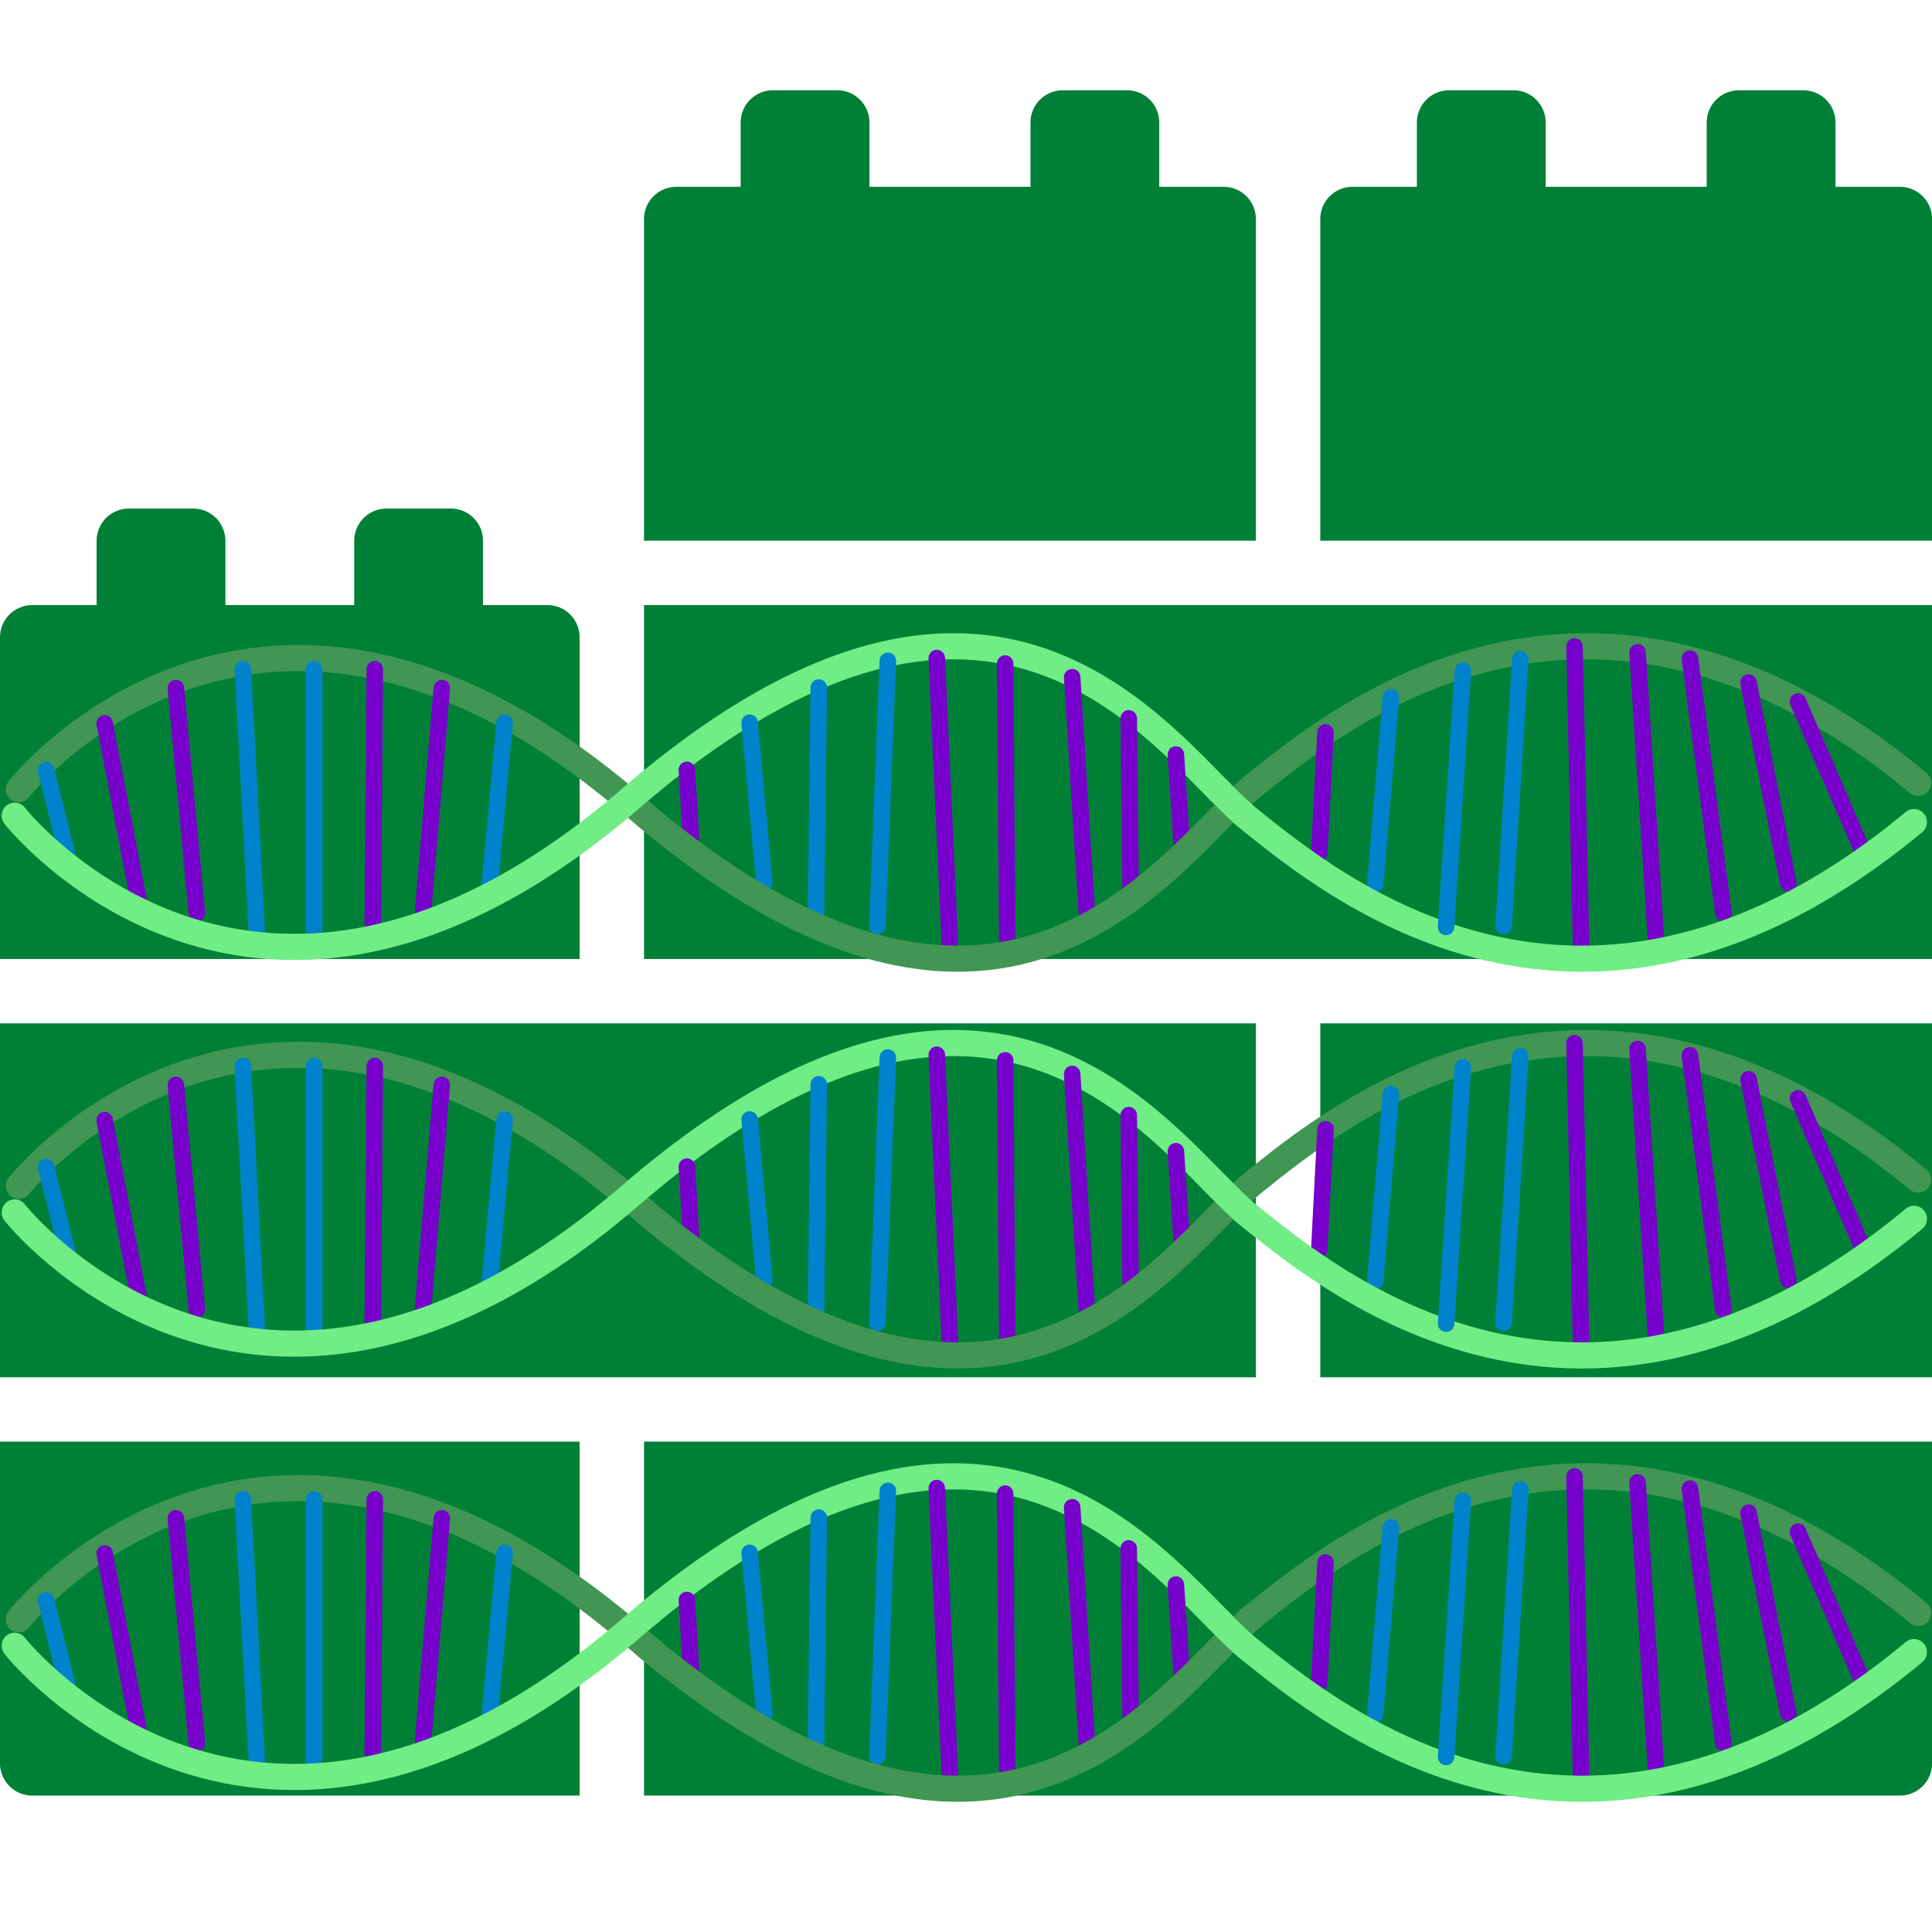 <svg xmlns="http://www.w3.org/2000/svg" xmlns:xlink="http://www.w3.org/1999/xlink" width="800" zoomAndPan="magnify" viewBox="0 0 600 600" height="800" preserveAspectRatio="xMidYMid meet" version="1.0"><defs><clipPath id="9930a570d7"><path d="M 0 447 L 181 447 L 181 557.762 L 0 557.762 Z M 0 447 " clip-rule="nonzero"/></clipPath><clipPath id="651e101a21"><path d="M 200 447 L 600 447 L 600 557.762 L 200 557.762 Z M 200 447 " clip-rule="nonzero"/></clipPath><clipPath id="5419aee47c"><path d="M 0.008 156.23 L 315 156.23 L 315 342.207 L 0.008 342.207 Z M 0.008 156.23 " clip-rule="nonzero"/></clipPath><clipPath id="1dfe6822d6"><path d="M 87 156.23 L 493 156.23 L 493 342.207 L 87 342.207 Z M 87 156.23 " clip-rule="nonzero"/></clipPath><clipPath id="62e11347d1"><path d="M 258 156.23 L 600 156.23 L 600 342.207 L 258 342.207 Z M 258 156.23 " clip-rule="nonzero"/></clipPath><clipPath id="a9285efad4"><path d="M 0.008 166 L 95 166 L 95 342.207 L 0.008 342.207 Z M 0.008 166 " clip-rule="nonzero"/></clipPath><clipPath id="ff27ab0668"><path d="M 2 156.23 L 153 156.23 L 153 342.207 L 2 342.207 Z M 2 156.23 " clip-rule="nonzero"/></clipPath><clipPath id="fabb8d80c0"><path d="M 79 156.23 L 230 156.23 L 230 342.207 L 79 342.207 Z M 79 156.23 " clip-rule="nonzero"/></clipPath><clipPath id="c947ba2a6e"><path d="M 160 156.23 L 310 156.23 L 310 342.207 L 160 342.207 Z M 160 156.23 " clip-rule="nonzero"/></clipPath><clipPath id="0d82515296"><path d="M 180 156.23 L 327 156.23 L 327 342.207 L 180 342.207 Z M 180 156.23 " clip-rule="nonzero"/></clipPath><clipPath id="ebfebbc73e"><path d="M 199 156.23 L 349 156.23 L 349 342.207 L 199 342.207 Z M 199 156.23 " clip-rule="nonzero"/></clipPath><clipPath id="b171162d0b"><path d="M 354 156.23 L 505 156.23 L 505 342.207 L 354 342.207 Z M 354 156.23 " clip-rule="nonzero"/></clipPath><clipPath id="6cb36181b4"><path d="M 394 156.23 L 545 156.23 L 545 342.207 L 394 342.207 Z M 394 156.23 " clip-rule="nonzero"/></clipPath><clipPath id="5f65a358fa"><path d="M 452 156.23 L 600 156.23 L 600 342.207 L 452 342.207 Z M 452 156.23 " clip-rule="nonzero"/></clipPath><clipPath id="8c7e6feac8"><path d="M 0.008 156.23 L 116 156.23 L 116 342.207 L 0.008 342.207 Z M 0.008 156.23 " clip-rule="nonzero"/></clipPath><clipPath id="7fddca539b"><path d="M 0.008 156.23 L 134 156.23 L 134 342.207 L 0.008 342.207 Z M 0.008 156.23 " clip-rule="nonzero"/></clipPath><clipPath id="774808d5aa"><path d="M 43 156.23 L 189 156.23 L 189 342.207 L 43 342.207 Z M 43 156.23 " clip-rule="nonzero"/></clipPath><clipPath id="e66ce69f6c"><path d="M 58 156.23 L 210 156.23 L 210 342.207 L 58 342.207 Z M 58 156.23 " clip-rule="nonzero"/></clipPath><clipPath id="a680832ec4"><path d="M 218 156.23 L 368 156.23 L 368 342.207 L 218 342.207 Z M 218 156.23 " clip-rule="nonzero"/></clipPath><clipPath id="5f161f6ab5"><path d="M 239 156.23 L 386 156.23 L 386 342.207 L 239 342.207 Z M 239 156.23 " clip-rule="nonzero"/></clipPath><clipPath id="542a2d8c5f"><path d="M 260 156.23 L 410 156.23 L 410 342.207 L 260 342.207 Z M 260 156.23 " clip-rule="nonzero"/></clipPath><clipPath id="980dcc3074"><path d="M 277 156.23 L 424 156.23 L 424 342.207 L 277 342.207 Z M 277 156.23 " clip-rule="nonzero"/></clipPath><clipPath id="228b77c72d"><path d="M 337 156.23 L 484 156.23 L 484 338 L 337 338 Z M 337 156.23 " clip-rule="nonzero"/></clipPath><clipPath id="2fb7fa2beb"><path d="M 416 156.23 L 564 156.23 L 564 342.207 L 416 342.207 Z M 416 156.23 " clip-rule="nonzero"/></clipPath><clipPath id="f79ea643f9"><path d="M 435 156.23 L 587 156.23 L 587 342.207 L 435 342.207 Z M 435 156.23 " clip-rule="nonzero"/></clipPath><clipPath id="fc4b367307"><path d="M 470 156.23 L 600 156.23 L 600 342.207 L 470 342.207 Z M 470 156.23 " clip-rule="nonzero"/></clipPath><clipPath id="10c77cda28"><path d="M 485 156.23 L 600 156.23 L 600 340 L 485 340 Z M 485 156.23 " clip-rule="nonzero"/></clipPath><clipPath id="1c8806c974"><path d="M 264 156.23 L 600 156.23 L 600 342.207 L 264 342.207 Z M 264 156.23 " clip-rule="nonzero"/></clipPath><clipPath id="61afa76be3"><path d="M 376 156.23 L 527 156.23 L 527 342.207 L 376 342.207 Z M 376 156.23 " clip-rule="nonzero"/></clipPath><clipPath id="73c22a32aa"><path d="M 86 156.23 L 487 156.23 L 487 342.207 L 86 342.207 Z M 86 156.23 " clip-rule="nonzero"/></clipPath><clipPath id="4c72b67d7c"><path d="M 0.008 156.23 L 316 156.23 L 316 342.207 L 0.008 342.207 Z M 0.008 156.23 " clip-rule="nonzero"/></clipPath><clipPath id="517aac5f7b"><path d="M 0.008 279.445 L 315 279.445 L 315 465.422 L 0.008 465.422 Z M 0.008 279.445 " clip-rule="nonzero"/></clipPath><clipPath id="4f4679b6d6"><path d="M 87 279.445 L 493 279.445 L 493 465.422 L 87 465.422 Z M 87 279.445 " clip-rule="nonzero"/></clipPath><clipPath id="acf6d04134"><path d="M 258 279.445 L 600 279.445 L 600 465.422 L 258 465.422 Z M 258 279.445 " clip-rule="nonzero"/></clipPath><clipPath id="25c5d01593"><path d="M 0.008 289 L 95 289 L 95 465.422 L 0.008 465.422 Z M 0.008 289 " clip-rule="nonzero"/></clipPath><clipPath id="ec6e3ccc60"><path d="M 2 279.445 L 153 279.445 L 153 465.422 L 2 465.422 Z M 2 279.445 " clip-rule="nonzero"/></clipPath><clipPath id="fdf4f3a9de"><path d="M 79 279.445 L 230 279.445 L 230 465.422 L 79 465.422 Z M 79 279.445 " clip-rule="nonzero"/></clipPath><clipPath id="e98abcb553"><path d="M 160 279.445 L 310 279.445 L 310 465.422 L 160 465.422 Z M 160 279.445 " clip-rule="nonzero"/></clipPath><clipPath id="cd705ec5bb"><path d="M 180 279.445 L 327 279.445 L 327 465.422 L 180 465.422 Z M 180 279.445 " clip-rule="nonzero"/></clipPath><clipPath id="e5e552b35c"><path d="M 199 279.445 L 349 279.445 L 349 465.422 L 199 465.422 Z M 199 279.445 " clip-rule="nonzero"/></clipPath><clipPath id="4e90db9ce1"><path d="M 354 279.445 L 505 279.445 L 505 465.422 L 354 465.422 Z M 354 279.445 " clip-rule="nonzero"/></clipPath><clipPath id="24345282c7"><path d="M 394 279.445 L 545 279.445 L 545 465.422 L 394 465.422 Z M 394 279.445 " clip-rule="nonzero"/></clipPath><clipPath id="ef7e17f07b"><path d="M 452 279.445 L 600 279.445 L 600 465.422 L 452 465.422 Z M 452 279.445 " clip-rule="nonzero"/></clipPath><clipPath id="b69a3062b9"><path d="M 0.008 279.445 L 116 279.445 L 116 465.422 L 0.008 465.422 Z M 0.008 279.445 " clip-rule="nonzero"/></clipPath><clipPath id="8281410556"><path d="M 0.008 279.445 L 134 279.445 L 134 465.422 L 0.008 465.422 Z M 0.008 279.445 " clip-rule="nonzero"/></clipPath><clipPath id="5f0d759433"><path d="M 43 279.445 L 189 279.445 L 189 465.422 L 43 465.422 Z M 43 279.445 " clip-rule="nonzero"/></clipPath><clipPath id="34ab48faff"><path d="M 58 279.445 L 210 279.445 L 210 465.422 L 58 465.422 Z M 58 279.445 " clip-rule="nonzero"/></clipPath><clipPath id="90f1cf6693"><path d="M 218 279.445 L 368 279.445 L 368 465.422 L 218 465.422 Z M 218 279.445 " clip-rule="nonzero"/></clipPath><clipPath id="e648955ffe"><path d="M 239 279.445 L 386 279.445 L 386 465.422 L 239 465.422 Z M 239 279.445 " clip-rule="nonzero"/></clipPath><clipPath id="ad1bff5bf6"><path d="M 260 279.445 L 410 279.445 L 410 465.422 L 260 465.422 Z M 260 279.445 " clip-rule="nonzero"/></clipPath><clipPath id="ea617f4840"><path d="M 277 279.445 L 424 279.445 L 424 465.422 L 277 465.422 Z M 277 279.445 " clip-rule="nonzero"/></clipPath><clipPath id="594ba25738"><path d="M 337 279.445 L 484 279.445 L 484 462 L 337 462 Z M 337 279.445 " clip-rule="nonzero"/></clipPath><clipPath id="3d4fef9116"><path d="M 416 279.445 L 564 279.445 L 564 465.422 L 416 465.422 Z M 416 279.445 " clip-rule="nonzero"/></clipPath><clipPath id="6066ff5047"><path d="M 435 279.445 L 587 279.445 L 587 465.422 L 435 465.422 Z M 435 279.445 " clip-rule="nonzero"/></clipPath><clipPath id="ce666f7f2a"><path d="M 470 279.445 L 600 279.445 L 600 465.422 L 470 465.422 Z M 470 279.445 " clip-rule="nonzero"/></clipPath><clipPath id="fb8cb52cb1"><path d="M 485 279.445 L 600 279.445 L 600 463 L 485 463 Z M 485 279.445 " clip-rule="nonzero"/></clipPath><clipPath id="0f483fbad3"><path d="M 264 279.445 L 600 279.445 L 600 465.422 L 264 465.422 Z M 264 279.445 " clip-rule="nonzero"/></clipPath><clipPath id="0154c5c5c2"><path d="M 376 279.445 L 527 279.445 L 527 465.422 L 376 465.422 Z M 376 279.445 " clip-rule="nonzero"/></clipPath><clipPath id="03fd085f41"><path d="M 86 279.445 L 487 279.445 L 487 465.422 L 86 465.422 Z M 86 279.445 " clip-rule="nonzero"/></clipPath><clipPath id="2e06067db7"><path d="M 0.008 279.445 L 316 279.445 L 316 465.422 L 0.008 465.422 Z M 0.008 279.445 " clip-rule="nonzero"/></clipPath><clipPath id="9168aff00c"><path d="M 0.008 414.012 L 315 414.012 L 315 599.988 L 0.008 599.988 Z M 0.008 414.012 " clip-rule="nonzero"/></clipPath><clipPath id="06bcaae314"><path d="M 87 414.012 L 493 414.012 L 493 599.988 L 87 599.988 Z M 87 414.012 " clip-rule="nonzero"/></clipPath><clipPath id="f9ca76f1b5"><path d="M 258 414.012 L 600 414.012 L 600 599.988 L 258 599.988 Z M 258 414.012 " clip-rule="nonzero"/></clipPath><clipPath id="f4c984de96"><path d="M 0.008 423 L 95 423 L 95 599.988 L 0.008 599.988 Z M 0.008 423 " clip-rule="nonzero"/></clipPath><clipPath id="d78e30e10e"><path d="M 2 414.012 L 153 414.012 L 153 599.988 L 2 599.988 Z M 2 414.012 " clip-rule="nonzero"/></clipPath><clipPath id="98c20df70d"><path d="M 79 414.012 L 230 414.012 L 230 599.988 L 79 599.988 Z M 79 414.012 " clip-rule="nonzero"/></clipPath><clipPath id="bda6af7e89"><path d="M 160 414.012 L 310 414.012 L 310 599.988 L 160 599.988 Z M 160 414.012 " clip-rule="nonzero"/></clipPath><clipPath id="728efb9488"><path d="M 180 414.012 L 327 414.012 L 327 599.988 L 180 599.988 Z M 180 414.012 " clip-rule="nonzero"/></clipPath><clipPath id="4593c2548b"><path d="M 199 414.012 L 349 414.012 L 349 599.988 L 199 599.988 Z M 199 414.012 " clip-rule="nonzero"/></clipPath><clipPath id="646121ec34"><path d="M 354 414.012 L 505 414.012 L 505 599.988 L 354 599.988 Z M 354 414.012 " clip-rule="nonzero"/></clipPath><clipPath id="65344b4ad6"><path d="M 394 414.012 L 545 414.012 L 545 599.988 L 394 599.988 Z M 394 414.012 " clip-rule="nonzero"/></clipPath><clipPath id="e5218cf47e"><path d="M 452 414.012 L 600 414.012 L 600 599.988 L 452 599.988 Z M 452 414.012 " clip-rule="nonzero"/></clipPath><clipPath id="56cd6f0768"><path d="M 0.008 414.012 L 116 414.012 L 116 599.988 L 0.008 599.988 Z M 0.008 414.012 " clip-rule="nonzero"/></clipPath><clipPath id="3d552f035a"><path d="M 0.008 414.012 L 134 414.012 L 134 599.988 L 0.008 599.988 Z M 0.008 414.012 " clip-rule="nonzero"/></clipPath><clipPath id="d0dd700836"><path d="M 43 414.012 L 189 414.012 L 189 599.988 L 43 599.988 Z M 43 414.012 " clip-rule="nonzero"/></clipPath><clipPath id="00a2b9898e"><path d="M 58 414.012 L 210 414.012 L 210 599.988 L 58 599.988 Z M 58 414.012 " clip-rule="nonzero"/></clipPath><clipPath id="5907dd52ad"><path d="M 218 414.012 L 368 414.012 L 368 599.988 L 218 599.988 Z M 218 414.012 " clip-rule="nonzero"/></clipPath><clipPath id="edac662102"><path d="M 239 414.012 L 386 414.012 L 386 599.988 L 239 599.988 Z M 239 414.012 " clip-rule="nonzero"/></clipPath><clipPath id="3ce666b2e6"><path d="M 260 414.012 L 410 414.012 L 410 599.988 L 260 599.988 Z M 260 414.012 " clip-rule="nonzero"/></clipPath><clipPath id="7db7f18ce6"><path d="M 277 414.012 L 424 414.012 L 424 599.988 L 277 599.988 Z M 277 414.012 " clip-rule="nonzero"/></clipPath><clipPath id="9ec803c69c"><path d="M 337 414.012 L 484 414.012 L 484 596 L 337 596 Z M 337 414.012 " clip-rule="nonzero"/></clipPath><clipPath id="8a3ab24033"><path d="M 416 414.012 L 564 414.012 L 564 599.988 L 416 599.988 Z M 416 414.012 " clip-rule="nonzero"/></clipPath><clipPath id="4e66ffd765"><path d="M 435 414.012 L 587 414.012 L 587 599.988 L 435 599.988 Z M 435 414.012 " clip-rule="nonzero"/></clipPath><clipPath id="82ba09d804"><path d="M 470 414.012 L 600 414.012 L 600 599.988 L 470 599.988 Z M 470 414.012 " clip-rule="nonzero"/></clipPath><clipPath id="88703204a7"><path d="M 485 414.012 L 600 414.012 L 600 598 L 485 598 Z M 485 414.012 " clip-rule="nonzero"/></clipPath><clipPath id="3b92639a4b"><path d="M 264 414.012 L 600 414.012 L 600 599.988 L 264 599.988 Z M 264 414.012 " clip-rule="nonzero"/></clipPath><clipPath id="044c46261a"><path d="M 376 414.012 L 527 414.012 L 527 599.988 L 376 599.988 Z M 376 414.012 " clip-rule="nonzero"/></clipPath><clipPath id="59018cf5dc"><path d="M 86 414.012 L 487 414.012 L 487 599.988 L 86 599.988 Z M 86 414.012 " clip-rule="nonzero"/></clipPath><clipPath id="57c6d14ce5"><path d="M 0.008 414.012 L 316 414.012 L 316 599.988 L 0.008 599.988 Z M 0.008 414.012 " clip-rule="nonzero"/></clipPath></defs><path fill="#008036" d="M 390.023 68.004 L 390.023 167.926 L 200.012 167.926 L 200.012 68.004 C 200.012 67.348 200.078 66.695 200.203 66.055 C 200.332 65.41 200.523 64.785 200.773 64.18 C 201.023 63.574 201.332 62.996 201.699 62.449 C 202.062 61.906 202.477 61.402 202.941 60.938 C 203.406 60.473 203.91 60.059 204.457 59.695 C 205.004 59.328 205.578 59.023 206.188 58.77 C 206.793 58.52 207.418 58.332 208.062 58.203 C 208.707 58.074 209.355 58.012 210.012 58.012 L 230.016 58.012 L 230.016 38.023 C 230.016 37.367 230.078 36.719 230.207 36.074 C 230.336 35.434 230.523 34.809 230.777 34.203 C 231.027 33.594 231.336 33.02 231.699 32.473 C 232.066 31.93 232.48 31.422 232.945 30.961 C 233.406 30.496 233.914 30.082 234.457 29.719 C 235.004 29.352 235.582 29.043 236.188 28.793 C 236.793 28.543 237.418 28.352 238.062 28.227 C 238.707 28.098 239.359 28.031 240.016 28.031 L 260.016 28.031 C 260.672 28.031 261.324 28.098 261.969 28.227 C 262.609 28.352 263.238 28.543 263.844 28.793 C 264.449 29.043 265.027 29.352 265.57 29.715 C 266.117 30.082 266.625 30.496 267.086 30.961 C 267.551 31.422 267.965 31.93 268.332 32.473 C 268.695 33.02 269.004 33.594 269.254 34.203 C 269.508 34.809 269.695 35.434 269.824 36.074 C 269.953 36.719 270.016 37.367 270.016 38.023 L 270.016 58.012 L 320.02 58.012 L 320.02 38.023 C 320.02 37.367 320.082 36.719 320.211 36.074 C 320.34 35.434 320.531 34.809 320.781 34.203 C 321.031 33.594 321.34 33.02 321.707 32.473 C 322.07 31.93 322.484 31.422 322.949 30.961 C 323.414 30.496 323.918 30.082 324.465 29.719 C 325.012 29.352 325.586 29.043 326.195 28.793 C 326.801 28.543 327.426 28.352 328.07 28.227 C 328.715 28.098 329.363 28.031 330.02 28.031 L 350.023 28.031 C 350.68 28.031 351.328 28.098 351.973 28.227 C 352.617 28.352 353.242 28.543 353.848 28.793 C 354.457 29.043 355.031 29.352 355.578 29.715 C 356.125 30.082 356.629 30.496 357.094 30.961 C 357.559 31.422 357.973 31.93 358.336 32.473 C 358.703 33.02 359.012 33.594 359.262 34.203 C 359.512 34.809 359.703 35.434 359.832 36.074 C 359.957 36.719 360.023 37.367 360.023 38.023 L 360.023 58.012 L 380.023 58.012 C 380.68 58.012 381.332 58.074 381.977 58.203 C 382.617 58.332 383.242 58.52 383.852 58.77 C 384.457 59.023 385.035 59.328 385.578 59.695 C 386.125 60.059 386.629 60.473 387.094 60.938 C 387.559 61.402 387.973 61.906 388.34 62.449 C 388.703 62.996 389.012 63.574 389.262 64.18 C 389.516 64.785 389.703 65.41 389.832 66.055 C 389.961 66.695 390.023 67.348 390.023 68.004 Z M 390.023 68.004 " fill-opacity="1" fill-rule="nonzero"/><path fill="#008036" d="M 600.039 68.004 L 600.039 167.926 L 410.027 167.926 L 410.027 68.004 C 410.027 67.348 410.09 66.695 410.219 66.055 C 410.348 65.41 410.535 64.785 410.785 64.18 C 411.039 63.574 411.348 62.996 411.711 62.449 C 412.074 61.906 412.492 61.402 412.953 60.938 C 413.418 60.473 413.926 60.059 414.469 59.695 C 415.016 59.328 415.594 59.023 416.199 58.77 C 416.805 58.52 417.43 58.332 418.074 58.203 C 418.719 58.074 419.371 58.012 420.027 58.012 L 440.027 58.012 L 440.027 38.023 C 440.027 37.367 440.09 36.719 440.219 36.074 C 440.348 35.434 440.539 34.809 440.789 34.203 C 441.039 33.594 441.348 33.02 441.711 32.473 C 442.078 31.93 442.492 31.422 442.957 30.961 C 443.422 30.496 443.926 30.082 444.473 29.719 C 445.02 29.352 445.594 29.043 446.199 28.793 C 446.809 28.543 447.434 28.352 448.078 28.227 C 448.723 28.098 449.371 28.031 450.027 28.031 L 470.027 28.031 C 470.688 28.031 471.336 28.098 471.98 28.227 C 472.625 28.352 473.25 28.543 473.855 28.793 C 474.465 29.043 475.039 29.352 475.586 29.715 C 476.133 30.082 476.637 30.496 477.102 30.961 C 477.566 31.422 477.98 31.93 478.344 32.473 C 478.711 33.02 479.016 33.594 479.27 34.203 C 479.52 34.809 479.711 35.434 479.836 36.074 C 479.965 36.719 480.031 37.367 480.031 38.023 L 480.031 58.012 L 530.031 58.012 L 530.031 38.023 C 530.031 37.367 530.098 36.719 530.227 36.074 C 530.352 35.434 530.543 34.809 530.793 34.203 C 531.047 33.594 531.355 33.02 531.719 32.473 C 532.082 31.93 532.496 31.422 532.961 30.961 C 533.426 30.496 533.93 30.082 534.477 29.719 C 535.023 29.352 535.602 29.043 536.207 28.793 C 536.812 28.543 537.438 28.352 538.082 28.227 C 538.727 28.098 539.379 28.031 540.035 28.031 L 560.035 28.031 C 560.691 28.031 561.344 28.098 561.984 28.227 C 562.629 28.352 563.254 28.543 563.863 28.793 C 564.469 29.043 565.043 29.352 565.59 29.715 C 566.137 30.082 566.641 30.496 567.105 30.961 C 567.57 31.422 567.984 31.93 568.352 32.473 C 568.715 33.02 569.023 33.594 569.273 34.203 C 569.527 34.809 569.715 35.434 569.844 36.074 C 569.973 36.719 570.035 37.367 570.035 38.023 L 570.035 58.012 L 590.035 58.012 C 590.695 58.012 591.344 58.074 591.988 58.203 C 592.633 58.332 593.258 58.52 593.863 58.77 C 594.469 59.023 595.047 59.328 595.594 59.695 C 596.141 60.059 596.645 60.473 597.109 60.938 C 597.574 61.402 597.988 61.906 598.352 62.449 C 598.715 62.996 599.023 63.574 599.277 64.18 C 599.527 64.785 599.719 65.41 599.844 66.055 C 599.973 66.695 600.039 67.348 600.039 68.004 Z M 600.039 68.004 " fill-opacity="1" fill-rule="nonzero"/><g clip-path="url(#9930a570d7)"><path fill="#008036" d="M 0 447.715 L 180.012 447.715 L 180.012 557.633 L 10 557.633 C 9.344 557.633 8.695 557.57 8.051 557.441 C 7.406 557.312 6.781 557.125 6.172 556.875 C 5.566 556.621 4.992 556.312 4.445 555.949 C 3.898 555.586 3.395 555.172 2.93 554.707 C 2.465 554.242 2.051 553.738 1.684 553.191 C 1.32 552.648 1.012 552.07 0.762 551.465 C 0.512 550.859 0.32 550.234 0.191 549.59 C 0.062 548.945 0 548.297 0 547.641 Z M 0 447.715 " fill-opacity="1" fill-rule="nonzero"/></g><path fill="#008036" d="M 0 317.812 L 390.023 317.812 L 390.023 427.73 L 0 427.73 Z M 0 317.812 " fill-opacity="1" fill-rule="nonzero"/><path fill="#008036" d="M 410.027 317.812 L 600.039 317.812 L 600.039 427.73 L 410.027 427.73 Z M 410.027 317.812 " fill-opacity="1" fill-rule="nonzero"/><path fill="#008036" d="M 200.012 187.914 L 600.039 187.914 L 600.039 297.828 L 200.012 297.828 Z M 200.012 187.914 " fill-opacity="1" fill-rule="nonzero"/><path fill="#008036" d="M 170.012 187.914 L 150.008 187.914 L 150.008 167.926 C 150.008 167.27 149.945 166.621 149.816 165.977 C 149.688 165.336 149.5 164.711 149.25 164.102 C 148.996 163.496 148.688 162.922 148.324 162.375 C 147.961 161.832 147.543 161.324 147.082 160.863 C 146.617 160.398 146.109 159.984 145.566 159.617 C 145.02 159.254 144.441 158.945 143.836 158.695 C 143.23 158.445 142.605 158.254 141.961 158.125 C 141.316 158 140.664 157.934 140.008 157.934 L 120.008 157.934 C 119.352 157.934 118.699 158 118.055 158.125 C 117.414 158.254 116.785 158.445 116.18 158.695 C 115.574 158.945 114.996 159.254 114.453 159.617 C 113.906 159.984 113.398 160.398 112.938 160.863 C 112.473 161.324 112.059 161.832 111.691 162.375 C 111.328 162.922 111.02 163.496 110.77 164.102 C 110.516 164.711 110.328 165.336 110.199 165.977 C 110.07 166.621 110.008 167.27 110.008 167.926 L 110.008 187.914 L 70.004 187.914 L 70.004 167.926 C 70.004 167.27 69.941 166.621 69.812 165.977 C 69.684 165.336 69.496 164.711 69.242 164.102 C 68.992 163.496 68.684 162.922 68.32 162.375 C 67.953 161.832 67.539 161.324 67.074 160.863 C 66.609 160.398 66.105 159.984 65.559 159.617 C 65.016 159.254 64.438 158.945 63.832 158.695 C 63.223 158.445 62.598 158.254 61.953 158.125 C 61.312 158 60.66 157.934 60.004 157.934 L 40.004 157.934 C 39.348 157.934 38.695 158 38.051 158.125 C 37.406 158.254 36.781 158.445 36.176 158.695 C 35.57 158.945 34.992 159.254 34.445 159.617 C 33.902 159.984 33.395 160.398 32.93 160.863 C 32.465 161.324 32.051 161.832 31.688 162.375 C 31.324 162.922 31.016 163.496 30.762 164.102 C 30.512 164.711 30.32 165.336 30.195 165.977 C 30.066 166.621 30 167.27 30 167.926 L 30 187.914 L 10 187.914 C 9.344 187.914 8.695 187.977 8.051 188.105 C 7.406 188.23 6.781 188.422 6.172 188.672 C 5.566 188.926 4.992 189.23 4.445 189.598 C 3.898 189.961 3.395 190.375 2.93 190.84 C 2.465 191.305 2.051 191.809 1.684 192.352 C 1.32 192.898 1.012 193.477 0.762 194.082 C 0.512 194.688 0.32 195.312 0.191 195.957 C 0.062 196.598 0 197.25 0 197.906 L 0 297.828 L 180.012 297.828 L 180.012 197.906 C 180.012 197.25 179.945 196.598 179.82 195.957 C 179.691 195.312 179.5 194.688 179.25 194.082 C 179 193.477 178.691 192.898 178.324 192.352 C 177.961 191.809 177.547 191.305 177.082 190.84 C 176.617 190.375 176.113 189.961 175.566 189.598 C 175.02 189.23 174.445 188.926 173.836 188.672 C 173.23 188.422 172.605 188.23 171.961 188.105 C 171.316 187.977 170.668 187.914 170.012 187.914 Z M 170.012 187.914 " fill-opacity="1" fill-rule="nonzero"/><g clip-path="url(#651e101a21)"><path fill="#008036" d="M 200.012 447.715 L 200.012 557.633 L 590.035 557.633 C 590.695 557.633 591.344 557.57 591.988 557.441 C 592.633 557.312 593.258 557.125 593.863 556.875 C 594.469 556.621 595.047 556.312 595.594 555.949 C 596.141 555.586 596.645 555.172 597.109 554.707 C 597.574 554.242 597.988 553.738 598.352 553.191 C 598.715 552.648 599.023 552.07 599.277 551.465 C 599.527 550.859 599.719 550.234 599.844 549.59 C 599.973 548.945 600.039 548.297 600.039 547.641 L 600.039 447.715 Z M 200.012 447.715 " fill-opacity="1" fill-rule="nonzero"/></g><g clip-path="url(#5419aee47c)"><path stroke-linecap="round" transform="matrix(0, -0.246, 0.244, 0, -2.945, 557.332)" fill="none" stroke-linejoin="miter" d="M 1269.202 35.997 C 1269.202 35.997 1655.7 342.504 1247.893 819.593 C 1243.399 824.893 1239.001 830.098 1234.698 835.302 " stroke="#409652" stroke-width="33" stroke-opacity="1" stroke-miterlimit="10"/></g><g clip-path="url(#1dfe6822d6)"><path stroke-linecap="round" transform="matrix(0, -0.246, 0.244, 0, -2.945, 557.332)" fill="none" stroke-linejoin="miter" d="M 1277.204 838.201 C 1609.097 1244.508 1379.907 1452.097 1267.503 1563.602 " stroke="#70ed84" stroke-width="33" stroke-opacity="1" stroke-miterlimit="10"/></g><g clip-path="url(#62e11347d1)"><path stroke-linecap="round" transform="matrix(0, -0.246, 0.244, 0, -2.945, 557.332)" fill="none" stroke-linejoin="miter" d="M 1206.497 1538.204 C 1234.301 1566.292 1259.293 1589.401 1274.505 1608.601 C 1354.501 1709.906 1623.705 2032.395 1277.204 2453.499 " stroke="#409652" stroke-width="33" stroke-opacity="1" stroke-miterlimit="10"/></g><g clip-path="url(#a9285efad4)"><path stroke-linecap="round" transform="matrix(0, -0.246, 0.244, 0, -2.945, 557.332)" fill="none" stroke-linejoin="miter" d="M 1293.194 70.699 L 1169.199 101.894 " stroke="#0083cc" stroke-width="21" stroke-opacity="1" stroke-miterlimit="10"/></g><g clip-path="url(#ff27ab0668)"><path stroke-linecap="round" transform="matrix(0, -0.246, 0.244, 0, -2.945, 557.332)" fill="none" stroke-linejoin="miter" d="M 1420.603 321.206 L 1072.705 339.798 " stroke="#0083cc" stroke-width="21" stroke-opacity="1" stroke-miterlimit="10"/></g><path stroke-linecap="round" transform="matrix(0, -0.246, 0.244, 0, -2.945, 557.332)" fill="none" stroke-linejoin="miter" d="M 1420.603 411.797 L 1072.705 411.797 " stroke="#0083cc" stroke-width="21" stroke-opacity="1" stroke-miterlimit="10"/><g clip-path="url(#fabb8d80c0)"><path stroke-linecap="round" transform="matrix(0, -0.246, 0.244, 0, -2.945, 557.332)" fill="none" stroke-linejoin="miter" d="M 1353.104 654.393 L 1150.605 635.704 " stroke="#0083cc" stroke-width="21" stroke-opacity="1" stroke-miterlimit="10"/></g><g clip-path="url(#c947ba2a6e)"><path stroke-linecap="round" transform="matrix(0, -0.246, 0.244, 0, -2.945, 557.332)" fill="none" stroke-linejoin="miter" d="M 1353.104 966.201 L 1150.605 984.905 " stroke="#0083cc" stroke-width="21" stroke-opacity="1" stroke-miterlimit="10"/></g><g clip-path="url(#0d82515296)"><path stroke-linecap="round" transform="matrix(0, -0.246, 0.244, 0, -2.945, 557.332)" fill="none" stroke-linejoin="miter" d="M 1397.5 1054.198 L 1096.507 1050.402 " stroke="#0083cc" stroke-width="21" stroke-opacity="1" stroke-miterlimit="10"/></g><g clip-path="url(#ebfebbc73e)"><path stroke-linecap="round" transform="matrix(0, -0.246, 0.244, 0, -2.945, 557.332)" fill="none" stroke-linejoin="miter" d="M 1431.305 1142.098 L 1096.507 1128.807 " stroke="#0083cc" stroke-width="21" stroke-opacity="1" stroke-miterlimit="10"/></g><g clip-path="url(#b171162d0b)"><path stroke-linecap="round" transform="matrix(0, -0.246, 0.244, 0, -2.945, 557.332)" fill="none" stroke-linejoin="miter" d="M 1385.305 1782.401 L 1149.7 1762.496 " stroke="#0083cc" stroke-width="21" stroke-opacity="1" stroke-miterlimit="10"/></g><g clip-path="url(#6cb36181b4)"><path stroke-linecap="round" transform="matrix(0, -0.246, 0.244, 0, -2.945, 557.332)" fill="none" stroke-linejoin="miter" d="M 1433.195 1947.105 L 1096.507 1925.806 " stroke="#0083cc" stroke-width="21" stroke-opacity="1" stroke-miterlimit="10"/></g><g clip-path="url(#5f65a358fa)"><path stroke-linecap="round" transform="matrix(0, -0.246, 0.244, 0, -2.945, 557.332)" fill="none" stroke-linejoin="miter" d="M 1434.1 2163.005 L 1113.195 2205.602 " stroke="#7700cc" stroke-width="21" stroke-opacity="1" stroke-miterlimit="10"/></g><g clip-path="url(#8c7e6feac8)"><path stroke-linecap="round" transform="matrix(0, -0.246, 0.244, 0, -2.945, 557.332)" fill="none" stroke-linejoin="miter" d="M 1131.9 188.002 L 1352.199 145.292 " stroke="#7700cc" stroke-width="21" stroke-opacity="1" stroke-miterlimit="10"/></g><g clip-path="url(#7fddca539b)"><path stroke-linecap="round" transform="matrix(0, -0.246, 0.244, 0, -2.945, 557.332)" fill="none" stroke-linejoin="miter" d="M 1113.195 262.595 L 1396.706 235.899 " stroke="#7700cc" stroke-width="21" stroke-opacity="1" stroke-miterlimit="10"/></g><g clip-path="url(#774808d5aa)"><path stroke-linecap="round" transform="matrix(0, -0.246, 0.244, 0, -2.945, 557.332)" fill="none" stroke-linejoin="miter" d="M 1096.507 486.502 L 1420.603 489.096 " stroke="#7700cc" stroke-width="21" stroke-opacity="1" stroke-miterlimit="10"/></g><g clip-path="url(#e66ce69f6c)"><path stroke-linecap="round" transform="matrix(0, -0.246, 0.244, 0, -2.945, 557.332)" fill="none" stroke-linejoin="miter" d="M 1113.195 550.398 L 1396.706 574.403 " stroke="#7700cc" stroke-width="21" stroke-opacity="1" stroke-miterlimit="10"/></g><path stroke-linecap="round" transform="matrix(0, -0.246, 0.244, 0, -2.945, 557.332)" fill="none" stroke-linejoin="miter" d="M 1206.497 891.608 L 1293.607 886.307 " stroke="#7700cc" stroke-width="21" stroke-opacity="1" stroke-miterlimit="10"/><g clip-path="url(#a680832ec4)"><path stroke-linecap="round" transform="matrix(0, -0.246, 0.244, 0, -2.945, 557.332)" fill="none" stroke-linejoin="miter" d="M 1072.705 1221.095 L 1434.799 1204.393 " stroke="#7700cc" stroke-width="21" stroke-opacity="1" stroke-miterlimit="10"/></g><g clip-path="url(#5f161f6ab5)"><path stroke-linecap="round" transform="matrix(0, -0.246, 0.244, 0, -2.945, 557.332)" fill="none" stroke-linejoin="miter" d="M 1072.705 1294.103 L 1427.796 1291.397 " stroke="#7700cc" stroke-width="21" stroke-opacity="1" stroke-miterlimit="10"/></g><g clip-path="url(#542a2d8c5f)"><path stroke-linecap="round" transform="matrix(0, -0.246, 0.244, 0, -2.945, 557.332)" fill="none" stroke-linejoin="miter" d="M 1113.195 1395.407 L 1410.6 1376.703 " stroke="#7700cc" stroke-width="21" stroke-opacity="1" stroke-miterlimit="10"/></g><g clip-path="url(#980dcc3074)"><path stroke-linecap="round" transform="matrix(0, -0.246, 0.244, 0, -2.945, 557.332)" fill="none" stroke-linejoin="miter" d="M 1129.296 1451.296 L 1358.598 1448.702 " stroke="#7700cc" stroke-width="21" stroke-opacity="1" stroke-miterlimit="10"/></g><path stroke-linecap="round" transform="matrix(0, -0.246, 0.244, 0, -2.945, 557.332)" fill="none" stroke-linejoin="miter" d="M 1192 1516.697 L 1312.994 1508.706 " stroke="#7700cc" stroke-width="21" stroke-opacity="1" stroke-miterlimit="10"/><g clip-path="url(#228b77c72d)"><path stroke-linecap="round" transform="matrix(0, -0.246, 0.244, 0, -2.945, 557.332)" fill="none" stroke-linejoin="miter" d="M 1340.798 1699.192 L 1188.602 1691.201 " stroke="#7700cc" stroke-width="21" stroke-opacity="1" stroke-miterlimit="10"/></g><g clip-path="url(#2fb7fa2beb)"><path stroke-linecap="round" transform="matrix(0, -0.246, 0.244, 0, -2.945, 557.332)" fill="none" stroke-linejoin="miter" d="M 1072.705 2024.404 L 1449.407 2016.093 " stroke="#7700cc" stroke-width="21" stroke-opacity="1" stroke-miterlimit="10"/></g><g clip-path="url(#f79ea643f9)"><path stroke-linecap="round" transform="matrix(0, -0.246, 0.244, 0, -2.945, 557.332)" fill="none" stroke-linejoin="miter" d="M 1072.705 2120.296 L 1442.007 2096.307 " stroke="#7700cc" stroke-width="21" stroke-opacity="1" stroke-miterlimit="10"/></g><g clip-path="url(#fc4b367307)"><path stroke-linecap="round" transform="matrix(0, -0.246, 0.244, 0, -2.945, 557.332)" fill="none" stroke-linejoin="miter" d="M 1150.605 2288.203 L 1403.804 2237.598 " stroke="#7700cc" stroke-width="21" stroke-opacity="1" stroke-miterlimit="10"/></g><g clip-path="url(#10c77cda28)"><path stroke-linecap="round" transform="matrix(0, -0.246, 0.244, 0, -2.945, 557.332)" fill="none" stroke-linejoin="miter" d="M 1181.298 2386.993 L 1379.795 2300.501 " stroke="#7700cc" stroke-width="21" stroke-opacity="1" stroke-miterlimit="10"/></g><g clip-path="url(#1c8806c974)"><path stroke-linecap="round" transform="matrix(0, -0.246, 0.244, 0, -2.945, 557.332)" fill="none" stroke-linejoin="miter" d="M 1267.503 1563.698 C 1252.593 1578.495 1239.699 1591.595 1230.506 1603.301 C 1150.494 1704.605 881.305 2027.095 1227.806 2448.198 " stroke="#70ed84" stroke-width="33" stroke-opacity="1" stroke-miterlimit="10"/></g><g clip-path="url(#61afa76be3)"><path stroke-linecap="round" transform="matrix(0, -0.246, 0.244, 0, -2.945, 557.332)" fill="none" stroke-linejoin="miter" d="M 1418.793 1874.001 L 1095.506 1852.606 " stroke="#0083cc" stroke-width="21" stroke-opacity="1" stroke-miterlimit="10"/></g><g clip-path="url(#73c22a32aa)"><path stroke-linecap="round" transform="matrix(0, -0.246, 0.244, 0, -2.945, 557.332)" fill="none" stroke-linejoin="miter" d="M 1234.602 835.302 C 921.907 1212.095 1089.203 1419.604 1206.497 1538.204 " stroke="#409652" stroke-width="33" stroke-opacity="1" stroke-miterlimit="10"/></g><g clip-path="url(#4c72b67d7c)"><path stroke-linecap="round" transform="matrix(0, -0.246, 0.244, 0, -2.945, 557.332)" fill="none" stroke-linejoin="miter" d="M 1235.793 30.696 C 1235.793 30.696 849.294 337.204 1257.102 814.292 C 1263.993 822.299 1270.599 830.306 1277.093 838.201 " stroke="#70ed84" stroke-width="33" stroke-opacity="1" stroke-miterlimit="10"/></g><g clip-path="url(#517aac5f7b)"><path stroke-linecap="round" transform="matrix(0, -0.246, 0.244, 0, -2.945, 680.546)" fill="none" stroke-linejoin="miter" d="M 1269.197 35.997 C 1269.197 35.997 1655.696 342.504 1247.904 819.593 C 1243.395 824.893 1238.996 830.098 1234.693 835.302 " stroke="#409652" stroke-width="33" stroke-opacity="1" stroke-miterlimit="10"/></g><g clip-path="url(#4f4679b6d6)"><path stroke-linecap="round" transform="matrix(0, -0.246, 0.244, 0, -2.945, 680.546)" fill="none" stroke-linejoin="miter" d="M 1277.2 838.201 C 1609.093 1244.508 1379.902 1452.097 1267.498 1563.602 " stroke="#70ed84" stroke-width="33" stroke-opacity="1" stroke-miterlimit="10"/></g><g clip-path="url(#acf6d04134)"><path stroke-linecap="round" transform="matrix(0, -0.246, 0.244, 0, -2.945, 680.546)" fill="none" stroke-linejoin="miter" d="M 1206.493 1538.204 C 1234.296 1566.292 1259.305 1589.401 1274.501 1608.601 C 1354.497 1709.906 1623.701 2032.395 1277.2 2453.499 " stroke="#409652" stroke-width="33" stroke-opacity="1" stroke-miterlimit="10"/></g><g clip-path="url(#25c5d01593)"><path stroke-linecap="round" transform="matrix(0, -0.246, 0.244, 0, -2.945, 680.546)" fill="none" stroke-linejoin="miter" d="M 1293.205 70.699 L 1169.194 101.894 " stroke="#0083cc" stroke-width="21" stroke-opacity="1" stroke-miterlimit="10"/></g><g clip-path="url(#ec6e3ccc60)"><path stroke-linecap="round" transform="matrix(0, -0.246, 0.244, 0, -2.945, 680.546)" fill="none" stroke-linejoin="miter" d="M 1420.599 321.206 L 1072.701 339.798 " stroke="#0083cc" stroke-width="21" stroke-opacity="1" stroke-miterlimit="10"/></g><path stroke-linecap="round" transform="matrix(0, -0.246, 0.244, 0, -2.945, 680.546)" fill="none" stroke-linejoin="miter" d="M 1420.599 411.797 L 1072.701 411.797 " stroke="#0083cc" stroke-width="21" stroke-opacity="1" stroke-miterlimit="10"/><g clip-path="url(#fdf4f3a9de)"><path stroke-linecap="round" transform="matrix(0, -0.246, 0.244, 0, -2.945, 680.546)" fill="none" stroke-linejoin="miter" d="M 1353.099 654.393 L 1150.601 635.704 " stroke="#0083cc" stroke-width="21" stroke-opacity="1" stroke-miterlimit="10"/></g><g clip-path="url(#e98abcb553)"><path stroke-linecap="round" transform="matrix(0, -0.246, 0.244, 0, -2.945, 680.546)" fill="none" stroke-linejoin="miter" d="M 1353.099 966.201 L 1150.601 984.905 " stroke="#0083cc" stroke-width="21" stroke-opacity="1" stroke-miterlimit="10"/></g><g clip-path="url(#cd705ec5bb)"><path stroke-linecap="round" transform="matrix(0, -0.246, 0.244, 0, -2.945, 680.546)" fill="none" stroke-linejoin="miter" d="M 1397.496 1054.198 L 1096.502 1050.402 " stroke="#0083cc" stroke-width="21" stroke-opacity="1" stroke-miterlimit="10"/></g><g clip-path="url(#e5e552b35c)"><path stroke-linecap="round" transform="matrix(0, -0.246, 0.244, 0, -2.945, 680.546)" fill="none" stroke-linejoin="miter" d="M 1431.301 1142.098 L 1096.502 1128.807 " stroke="#0083cc" stroke-width="21" stroke-opacity="1" stroke-miterlimit="10"/></g><g clip-path="url(#4e90db9ce1)"><path stroke-linecap="round" transform="matrix(0, -0.246, 0.244, 0, -2.945, 680.546)" fill="none" stroke-linejoin="miter" d="M 1385.301 1782.401 L 1149.695 1762.496 " stroke="#0083cc" stroke-width="21" stroke-opacity="1" stroke-miterlimit="10"/></g><g clip-path="url(#24345282c7)"><path stroke-linecap="round" transform="matrix(0, -0.246, 0.244, 0, -2.945, 680.546)" fill="none" stroke-linejoin="miter" d="M 1433.206 1947.105 L 1096.502 1925.806 " stroke="#0083cc" stroke-width="21" stroke-opacity="1" stroke-miterlimit="10"/></g><g clip-path="url(#ef7e17f07b)"><path stroke-linecap="round" transform="matrix(0, -0.246, 0.244, 0, -2.945, 680.546)" fill="none" stroke-linejoin="miter" d="M 1434.096 2163.005 L 1113.207 2205.602 " stroke="#7700cc" stroke-width="21" stroke-opacity="1" stroke-miterlimit="10"/></g><g clip-path="url(#b69a3062b9)"><path stroke-linecap="round" transform="matrix(0, -0.246, 0.244, 0, -2.945, 680.546)" fill="none" stroke-linejoin="miter" d="M 1131.896 188.002 L 1352.194 145.292 " stroke="#7700cc" stroke-width="21" stroke-opacity="1" stroke-miterlimit="10"/></g><g clip-path="url(#8281410556)"><path stroke-linecap="round" transform="matrix(0, -0.246, 0.244, 0, -2.945, 680.546)" fill="none" stroke-linejoin="miter" d="M 1113.207 262.595 L 1396.702 235.899 " stroke="#7700cc" stroke-width="21" stroke-opacity="1" stroke-miterlimit="10"/></g><g clip-path="url(#5f0d759433)"><path stroke-linecap="round" transform="matrix(0, -0.246, 0.244, 0, -2.945, 680.546)" fill="none" stroke-linejoin="miter" d="M 1096.502 486.502 L 1420.599 489.096 " stroke="#7700cc" stroke-width="21" stroke-opacity="1" stroke-miterlimit="10"/></g><g clip-path="url(#34ab48faff)"><path stroke-linecap="round" transform="matrix(0, -0.246, 0.244, 0, -2.945, 680.546)" fill="none" stroke-linejoin="miter" d="M 1113.207 550.398 L 1396.702 574.403 " stroke="#7700cc" stroke-width="21" stroke-opacity="1" stroke-miterlimit="10"/></g><path stroke-linecap="round" transform="matrix(0, -0.246, 0.244, 0, -2.945, 680.546)" fill="none" stroke-linejoin="miter" d="M 1206.493 891.608 L 1293.602 886.307 " stroke="#7700cc" stroke-width="21" stroke-opacity="1" stroke-miterlimit="10"/><g clip-path="url(#90f1cf6693)"><path stroke-linecap="round" transform="matrix(0, -0.246, 0.244, 0, -2.945, 680.546)" fill="none" stroke-linejoin="miter" d="M 1072.701 1221.095 L 1434.794 1204.393 " stroke="#7700cc" stroke-width="21" stroke-opacity="1" stroke-miterlimit="10"/></g><g clip-path="url(#e648955ffe)"><path stroke-linecap="round" transform="matrix(0, -0.246, 0.244, 0, -2.945, 680.546)" fill="none" stroke-linejoin="miter" d="M 1072.701 1294.103 L 1427.808 1291.397 " stroke="#7700cc" stroke-width="21" stroke-opacity="1" stroke-miterlimit="10"/></g><g clip-path="url(#ad1bff5bf6)"><path stroke-linecap="round" transform="matrix(0, -0.246, 0.244, 0, -2.945, 680.546)" fill="none" stroke-linejoin="miter" d="M 1113.207 1395.407 L 1410.595 1376.703 " stroke="#7700cc" stroke-width="21" stroke-opacity="1" stroke-miterlimit="10"/></g><g clip-path="url(#ea617f4840)"><path stroke-linecap="round" transform="matrix(0, -0.246, 0.244, 0, -2.945, 680.546)" fill="none" stroke-linejoin="miter" d="M 1129.307 1451.296 L 1358.593 1448.702 " stroke="#7700cc" stroke-width="21" stroke-opacity="1" stroke-miterlimit="10"/></g><path stroke-linecap="round" transform="matrix(0, -0.246, 0.244, 0, -2.945, 680.546)" fill="none" stroke-linejoin="miter" d="M 1191.996 1516.697 L 1313.006 1508.706 " stroke="#7700cc" stroke-width="21" stroke-opacity="1" stroke-miterlimit="10"/><g clip-path="url(#594ba25738)"><path stroke-linecap="round" transform="matrix(0, -0.246, 0.244, 0, -2.945, 680.546)" fill="none" stroke-linejoin="miter" d="M 1340.793 1699.192 L 1188.598 1691.201 " stroke="#7700cc" stroke-width="21" stroke-opacity="1" stroke-miterlimit="10"/></g><g clip-path="url(#3d4fef9116)"><path stroke-linecap="round" transform="matrix(0, -0.246, 0.244, 0, -2.945, 680.546)" fill="none" stroke-linejoin="miter" d="M 1072.701 2024.404 L 1449.402 2016.093 " stroke="#7700cc" stroke-width="21" stroke-opacity="1" stroke-miterlimit="10"/></g><g clip-path="url(#6066ff5047)"><path stroke-linecap="round" transform="matrix(0, -0.246, 0.244, 0, -2.945, 680.546)" fill="none" stroke-linejoin="miter" d="M 1072.701 2120.296 L 1442.003 2096.307 " stroke="#7700cc" stroke-width="21" stroke-opacity="1" stroke-miterlimit="10"/></g><g clip-path="url(#ce666f7f2a)"><path stroke-linecap="round" transform="matrix(0, -0.246, 0.244, 0, -2.945, 680.546)" fill="none" stroke-linejoin="miter" d="M 1150.601 2288.203 L 1403.799 2237.598 " stroke="#7700cc" stroke-width="21" stroke-opacity="1" stroke-miterlimit="10"/></g><g clip-path="url(#fb8cb52cb1)"><path stroke-linecap="round" transform="matrix(0, -0.246, 0.244, 0, -2.945, 680.546)" fill="none" stroke-linejoin="miter" d="M 1181.294 2386.993 L 1379.807 2300.501 " stroke="#7700cc" stroke-width="21" stroke-opacity="1" stroke-miterlimit="10"/></g><g clip-path="url(#0f483fbad3)"><path stroke-linecap="round" transform="matrix(0, -0.246, 0.244, 0, -2.945, 680.546)" fill="none" stroke-linejoin="miter" d="M 1267.498 1563.698 C 1252.604 1578.495 1239.695 1591.595 1230.501 1603.301 C 1150.505 1704.605 881.301 2027.095 1227.802 2448.198 " stroke="#70ed84" stroke-width="33" stroke-opacity="1" stroke-miterlimit="10"/></g><g clip-path="url(#0154c5c5c2)"><path stroke-linecap="round" transform="matrix(0, -0.246, 0.244, 0, -2.945, 680.546)" fill="none" stroke-linejoin="miter" d="M 1418.805 1874.001 L 1095.502 1852.606 " stroke="#0083cc" stroke-width="21" stroke-opacity="1" stroke-miterlimit="10"/></g><g clip-path="url(#03fd085f41)"><path stroke-linecap="round" transform="matrix(0, -0.246, 0.244, 0, -2.945, 680.546)" fill="none" stroke-linejoin="miter" d="M 1234.598 835.302 C 921.902 1212.095 1089.198 1419.604 1206.493 1538.204 " stroke="#409652" stroke-width="33" stroke-opacity="1" stroke-miterlimit="10"/></g><g clip-path="url(#2e06067db7)"><path stroke-linecap="round" transform="matrix(0, -0.246, 0.244, 0, -2.945, 680.546)" fill="none" stroke-linejoin="miter" d="M 1235.805 30.696 C 1235.805 30.696 849.306 337.204 1257.098 814.292 C 1264.005 822.299 1270.594 830.306 1277.105 838.201 " stroke="#70ed84" stroke-width="33" stroke-opacity="1" stroke-miterlimit="10"/></g><g clip-path="url(#9168aff00c)"><path stroke-linecap="round" transform="matrix(0, -0.246, 0.244, 0, -2.945, 815.115)" fill="none" stroke-linejoin="miter" d="M 1269.207 35.997 C 1269.207 35.997 1655.706 342.504 1247.898 819.593 C 1243.404 824.893 1239.006 830.098 1234.703 835.302 " stroke="#409652" stroke-width="33" stroke-opacity="1" stroke-miterlimit="10"/></g><g clip-path="url(#06bcaae314)"><path stroke-linecap="round" transform="matrix(0, -0.246, 0.244, 0, -2.945, 815.115)" fill="none" stroke-linejoin="miter" d="M 1277.194 838.201 C 1609.102 1244.508 1379.896 1452.097 1267.508 1563.602 " stroke="#70ed84" stroke-width="33" stroke-opacity="1" stroke-miterlimit="10"/></g><g clip-path="url(#f9ca76f1b5)"><path stroke-linecap="round" transform="matrix(0, -0.246, 0.244, 0, -2.945, 815.115)" fill="none" stroke-linejoin="miter" d="M 1206.502 1538.204 C 1234.306 1566.292 1259.298 1589.401 1274.494 1608.601 C 1354.506 1709.906 1623.694 2032.395 1277.194 2453.499 " stroke="#409652" stroke-width="33" stroke-opacity="1" stroke-miterlimit="10"/></g><g clip-path="url(#f4c984de96)"><path stroke-linecap="round" transform="matrix(0, -0.246, 0.244, 0, -2.945, 815.115)" fill="none" stroke-linejoin="miter" d="M 1293.199 70.699 L 1169.204 101.894 " stroke="#0083cc" stroke-width="21" stroke-opacity="1" stroke-miterlimit="10"/></g><g clip-path="url(#d78e30e10e)"><path stroke-linecap="round" transform="matrix(0, -0.246, 0.244, 0, -2.945, 815.115)" fill="none" stroke-linejoin="miter" d="M 1420.592 321.206 L 1072.694 339.798 " stroke="#0083cc" stroke-width="21" stroke-opacity="1" stroke-miterlimit="10"/></g><path stroke-linecap="round" transform="matrix(0, -0.246, 0.244, 0, -2.945, 815.115)" fill="none" stroke-linejoin="miter" d="M 1420.592 411.797 L 1072.694 411.797 " stroke="#0083cc" stroke-width="21" stroke-opacity="1" stroke-miterlimit="10"/><g clip-path="url(#98c20df70d)"><path stroke-linecap="round" transform="matrix(0, -0.246, 0.244, 0, -2.945, 815.115)" fill="none" stroke-linejoin="miter" d="M 1353.093 654.393 L 1150.594 635.704 " stroke="#0083cc" stroke-width="21" stroke-opacity="1" stroke-miterlimit="10"/></g><g clip-path="url(#bda6af7e89)"><path stroke-linecap="round" transform="matrix(0, -0.246, 0.244, 0, -2.945, 815.115)" fill="none" stroke-linejoin="miter" d="M 1353.093 966.201 L 1150.594 984.905 " stroke="#0083cc" stroke-width="21" stroke-opacity="1" stroke-miterlimit="10"/></g><g clip-path="url(#728efb9488)"><path stroke-linecap="round" transform="matrix(0, -0.246, 0.244, 0, -2.945, 815.115)" fill="none" stroke-linejoin="miter" d="M 1397.505 1054.198 L 1096.496 1050.402 " stroke="#0083cc" stroke-width="21" stroke-opacity="1" stroke-miterlimit="10"/></g><g clip-path="url(#4593c2548b)"><path stroke-linecap="round" transform="matrix(0, -0.246, 0.244, 0, -2.945, 815.115)" fill="none" stroke-linejoin="miter" d="M 1431.295 1142.098 L 1096.496 1128.807 " stroke="#0083cc" stroke-width="21" stroke-opacity="1" stroke-miterlimit="10"/></g><g clip-path="url(#646121ec34)"><path stroke-linecap="round" transform="matrix(0, -0.246, 0.244, 0, -2.945, 815.115)" fill="none" stroke-linejoin="miter" d="M 1385.294 1782.401 L 1149.705 1762.496 " stroke="#0083cc" stroke-width="21" stroke-opacity="1" stroke-miterlimit="10"/></g><g clip-path="url(#65344b4ad6)"><path stroke-linecap="round" transform="matrix(0, -0.246, 0.244, 0, -2.945, 815.115)" fill="none" stroke-linejoin="miter" d="M 1433.2 1947.105 L 1096.496 1925.806 " stroke="#0083cc" stroke-width="21" stroke-opacity="1" stroke-miterlimit="10"/></g><g clip-path="url(#e5218cf47e)"><path stroke-linecap="round" transform="matrix(0, -0.246, 0.244, 0, -2.945, 815.115)" fill="none" stroke-linejoin="miter" d="M 1434.105 2163.005 L 1113.2 2205.602 " stroke="#7700cc" stroke-width="21" stroke-opacity="1" stroke-miterlimit="10"/></g><g clip-path="url(#56cd6f0768)"><path stroke-linecap="round" transform="matrix(0, -0.246, 0.244, 0, -2.945, 815.115)" fill="none" stroke-linejoin="miter" d="M 1131.905 188.002 L 1352.204 145.292 " stroke="#7700cc" stroke-width="21" stroke-opacity="1" stroke-miterlimit="10"/></g><g clip-path="url(#3d552f035a)"><path stroke-linecap="round" transform="matrix(0, -0.246, 0.244, 0, -2.945, 815.115)" fill="none" stroke-linejoin="miter" d="M 1113.2 262.595 L 1396.695 235.899 " stroke="#7700cc" stroke-width="21" stroke-opacity="1" stroke-miterlimit="10"/></g><g clip-path="url(#d0dd700836)"><path stroke-linecap="round" transform="matrix(0, -0.246, 0.244, 0, -2.945, 815.115)" fill="none" stroke-linejoin="miter" d="M 1096.496 486.502 L 1420.592 489.096 " stroke="#7700cc" stroke-width="21" stroke-opacity="1" stroke-miterlimit="10"/></g><g clip-path="url(#00a2b9898e)"><path stroke-linecap="round" transform="matrix(0, -0.246, 0.244, 0, -2.945, 815.115)" fill="none" stroke-linejoin="miter" d="M 1113.2 550.398 L 1396.695 574.403 " stroke="#7700cc" stroke-width="21" stroke-opacity="1" stroke-miterlimit="10"/></g><path stroke-linecap="round" transform="matrix(0, -0.246, 0.244, 0, -2.945, 815.115)" fill="none" stroke-linejoin="miter" d="M 1206.502 891.608 L 1293.596 886.307 " stroke="#7700cc" stroke-width="21" stroke-opacity="1" stroke-miterlimit="10"/><g clip-path="url(#5907dd52ad)"><path stroke-linecap="round" transform="matrix(0, -0.246, 0.244, 0, -2.945, 815.115)" fill="none" stroke-linejoin="miter" d="M 1072.694 1221.095 L 1434.804 1204.393 " stroke="#7700cc" stroke-width="21" stroke-opacity="1" stroke-miterlimit="10"/></g><g clip-path="url(#edac662102)"><path stroke-linecap="round" transform="matrix(0, -0.246, 0.244, 0, -2.945, 815.115)" fill="none" stroke-linejoin="miter" d="M 1072.694 1294.103 L 1427.801 1291.397 " stroke="#7700cc" stroke-width="21" stroke-opacity="1" stroke-miterlimit="10"/></g><g clip-path="url(#3ce666b2e6)"><path stroke-linecap="round" transform="matrix(0, -0.246, 0.244, 0, -2.945, 815.115)" fill="none" stroke-linejoin="miter" d="M 1113.2 1395.407 L 1410.605 1376.703 " stroke="#7700cc" stroke-width="21" stroke-opacity="1" stroke-miterlimit="10"/></g><g clip-path="url(#7db7f18ce6)"><path stroke-linecap="round" transform="matrix(0, -0.246, 0.244, 0, -2.945, 815.115)" fill="none" stroke-linejoin="miter" d="M 1129.301 1451.296 L 1358.603 1448.702 " stroke="#7700cc" stroke-width="21" stroke-opacity="1" stroke-miterlimit="10"/></g><path stroke-linecap="round" transform="matrix(0, -0.246, 0.244, 0, -2.945, 815.115)" fill="none" stroke-linejoin="miter" d="M 1192.005 1516.697 L 1313 1508.706 " stroke="#7700cc" stroke-width="21" stroke-opacity="1" stroke-miterlimit="10"/><g clip-path="url(#9ec803c69c)"><path stroke-linecap="round" transform="matrix(0, -0.246, 0.244, 0, -2.945, 815.115)" fill="none" stroke-linejoin="miter" d="M 1340.803 1699.192 L 1188.607 1691.201 " stroke="#7700cc" stroke-width="21" stroke-opacity="1" stroke-miterlimit="10"/></g><g clip-path="url(#8a3ab24033)"><path stroke-linecap="round" transform="matrix(0, -0.246, 0.244, 0, -2.945, 815.115)" fill="none" stroke-linejoin="miter" d="M 1072.694 2024.404 L 1449.396 2016.093 " stroke="#7700cc" stroke-width="21" stroke-opacity="1" stroke-miterlimit="10"/></g><g clip-path="url(#4e66ffd765)"><path stroke-linecap="round" transform="matrix(0, -0.246, 0.244, 0, -2.945, 815.115)" fill="none" stroke-linejoin="miter" d="M 1072.694 2120.296 L 1441.997 2096.307 " stroke="#7700cc" stroke-width="21" stroke-opacity="1" stroke-miterlimit="10"/></g><g clip-path="url(#82ba09d804)"><path stroke-linecap="round" transform="matrix(0, -0.246, 0.244, 0, -2.945, 815.115)" fill="none" stroke-linejoin="miter" d="M 1150.594 2288.203 L 1403.793 2237.598 " stroke="#7700cc" stroke-width="21" stroke-opacity="1" stroke-miterlimit="10"/></g><g clip-path="url(#88703204a7)"><path stroke-linecap="round" transform="matrix(0, -0.246, 0.244, 0, -2.945, 815.115)" fill="none" stroke-linejoin="miter" d="M 1181.303 2386.993 L 1379.8 2300.501 " stroke="#7700cc" stroke-width="21" stroke-opacity="1" stroke-miterlimit="10"/></g><g clip-path="url(#3b92639a4b)"><path stroke-linecap="round" transform="matrix(0, -0.246, 0.244, 0, -2.945, 815.115)" fill="none" stroke-linejoin="miter" d="M 1267.508 1563.698 C 1252.598 1578.495 1239.704 1591.595 1230.495 1603.301 C 1150.499 1704.605 881.295 2027.095 1227.795 2448.198 " stroke="#70ed84" stroke-width="33" stroke-opacity="1" stroke-miterlimit="10"/></g><g clip-path="url(#044c46261a)"><path stroke-linecap="round" transform="matrix(0, -0.246, 0.244, 0, -2.945, 815.115)" fill="none" stroke-linejoin="miter" d="M 1418.798 1874.001 L 1095.496 1852.606 " stroke="#0083cc" stroke-width="21" stroke-opacity="1" stroke-miterlimit="10"/></g><g clip-path="url(#59018cf5dc)"><path stroke-linecap="round" transform="matrix(0, -0.246, 0.244, 0, -2.945, 815.115)" fill="none" stroke-linejoin="miter" d="M 1234.607 835.302 C 921.896 1212.095 1089.208 1419.604 1206.502 1538.204 " stroke="#409652" stroke-width="33" stroke-opacity="1" stroke-miterlimit="10"/></g><g clip-path="url(#57c6d14ce5)"><path stroke-linecap="round" transform="matrix(0, -0.246, 0.244, 0, -2.945, 815.115)" fill="none" stroke-linejoin="miter" d="M 1235.798 30.696 C 1235.798 30.696 849.299 337.204 1257.107 814.292 C 1263.998 822.299 1270.604 830.306 1277.098 838.201 " stroke="#70ed84" stroke-width="33" stroke-opacity="1" stroke-miterlimit="10"/></g></svg>